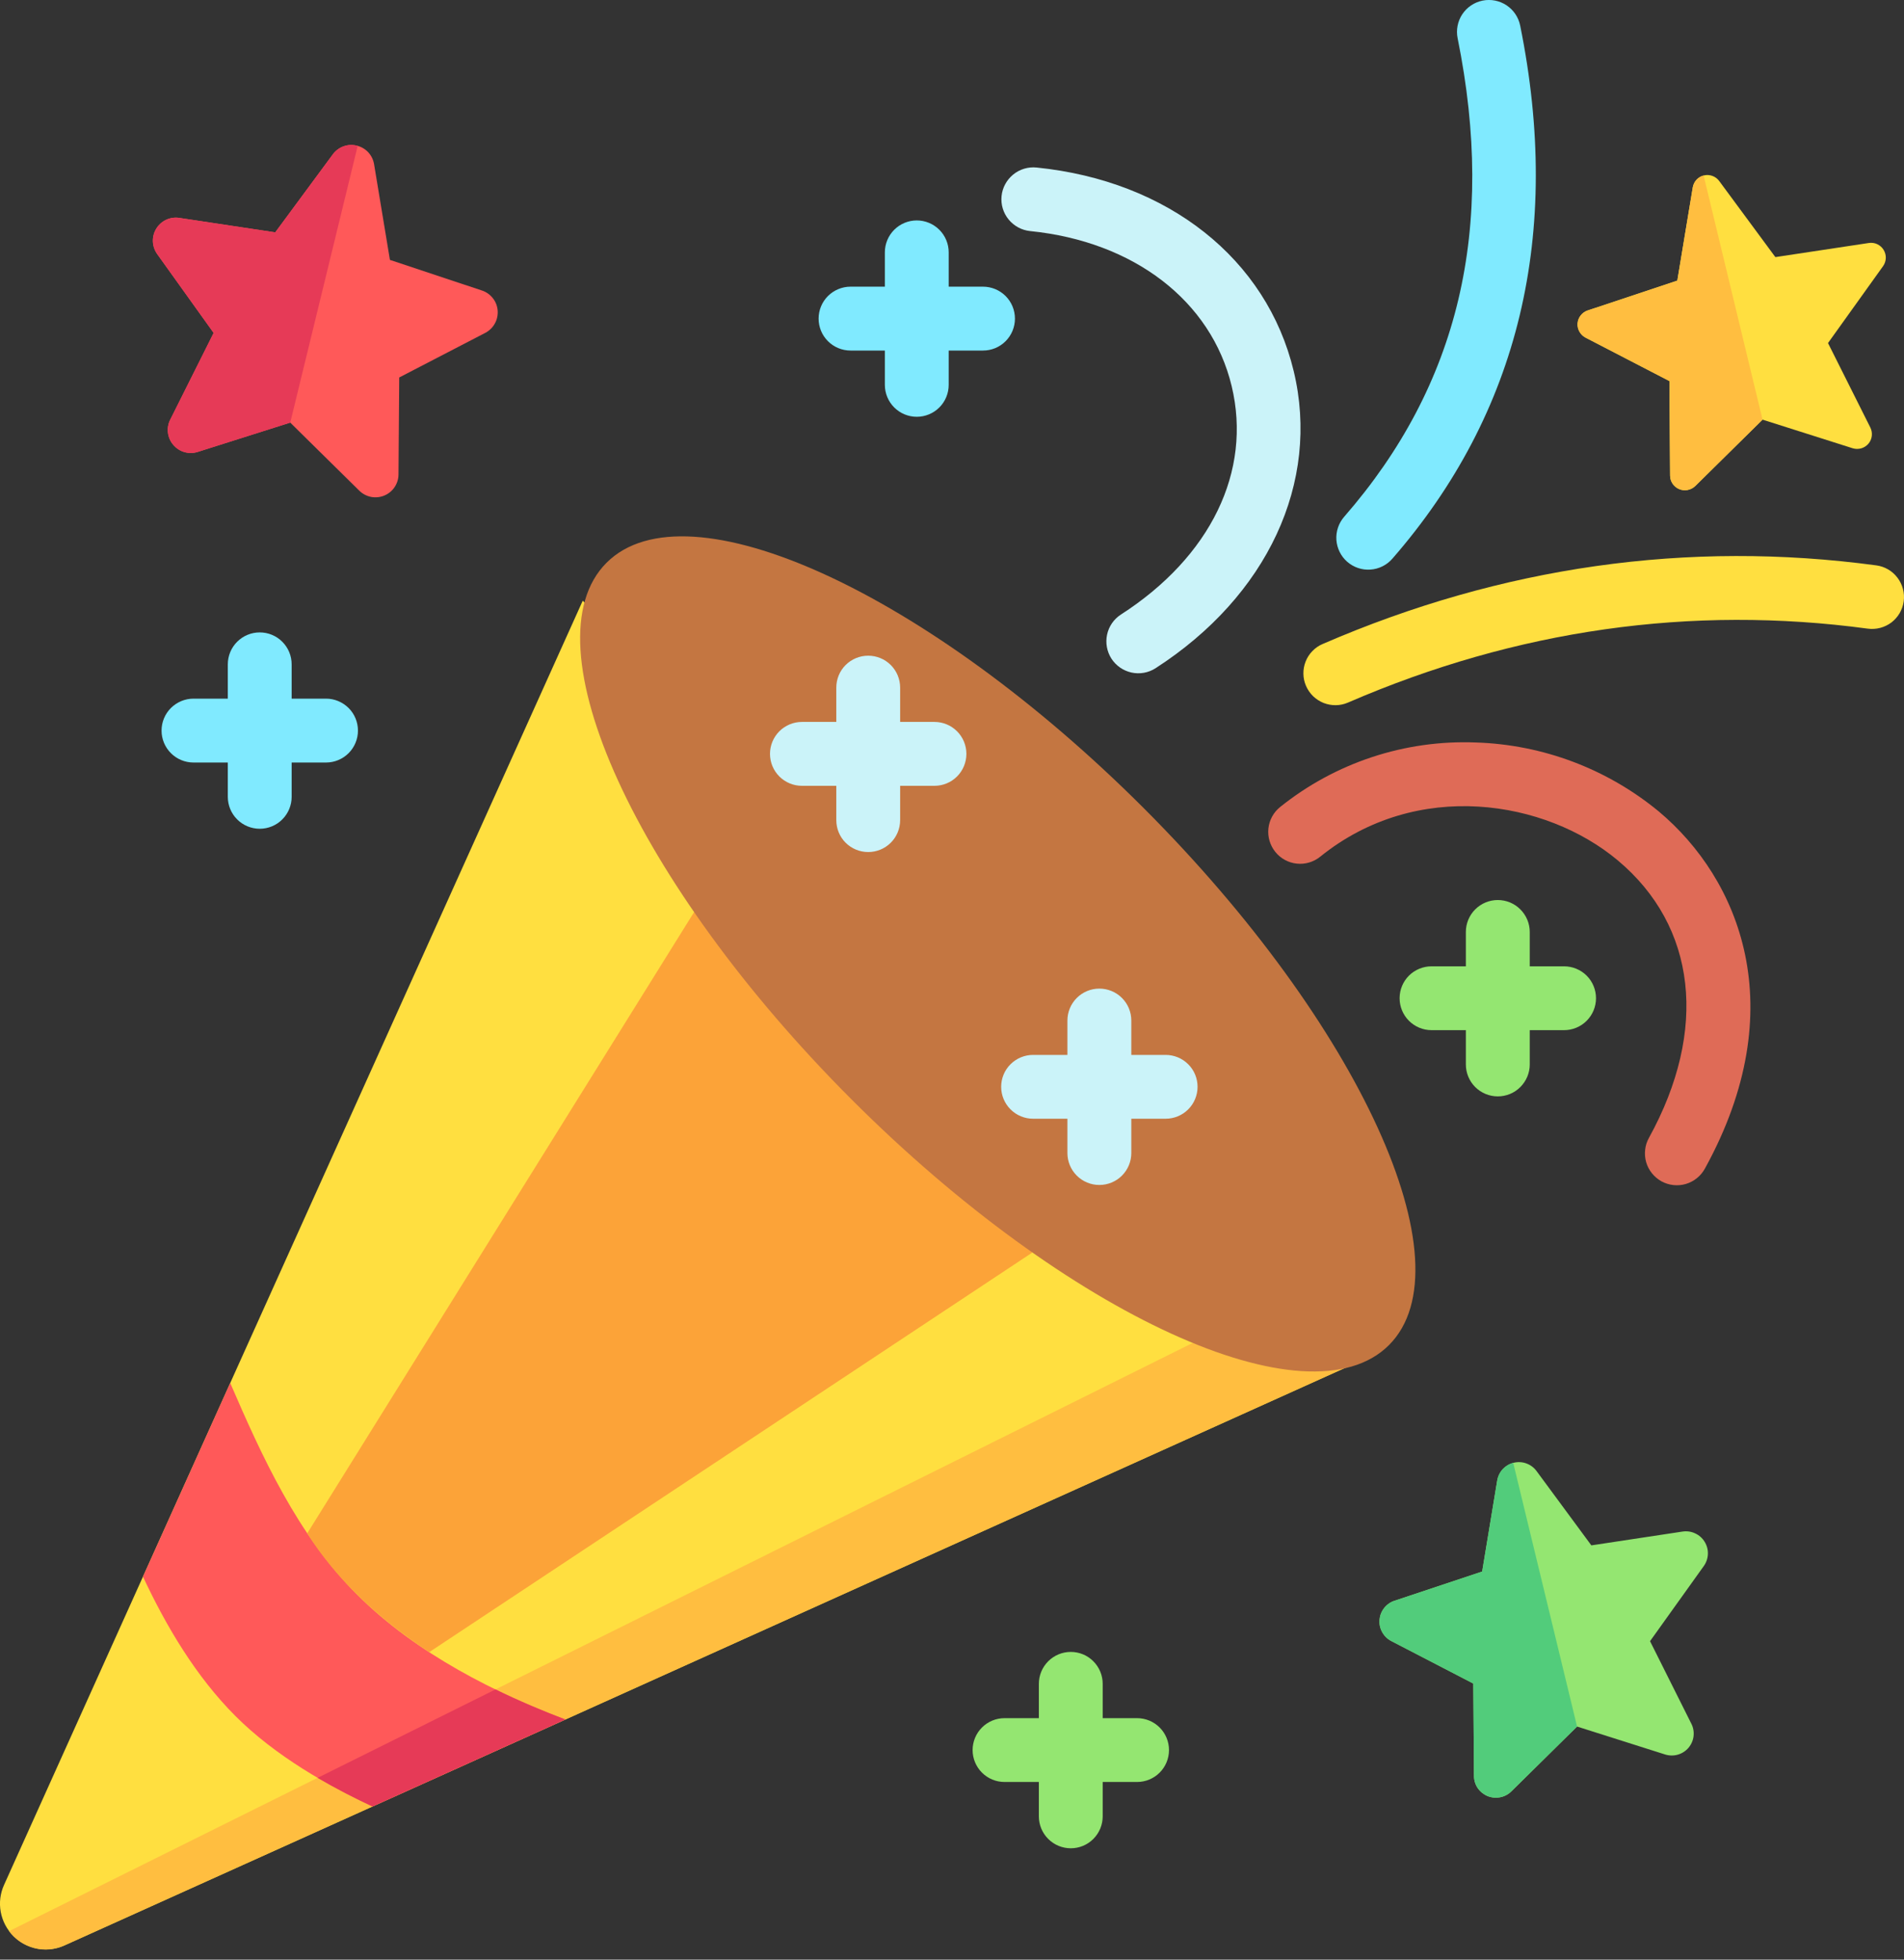 <svg width="34" height="35" viewBox="0 0 34 35" fill="none" xmlns="http://www.w3.org/2000/svg">
<rect x="0" y="0" width="34" height="35" fill="#333333" stroke="none"/>
<path d="M24.245 24.329L1.153 34.745C1.002 34.813 0.833 34.834 0.67 34.804C0.507 34.774 0.356 34.695 0.239 34.578C0.122 34.461 0.043 34.31 0.013 34.147C-0.017 33.984 0.004 33.816 0.073 33.664L10.406 10.729L24.245 24.329Z" fill="#FFDF40"/>
<path d="M24.245 24.329L1.153 34.745C0.984 34.823 0.793 34.841 0.612 34.794C0.432 34.748 0.273 34.641 0.162 34.491L23.023 23.128L24.245 24.329Z" fill="#FFBE40"/>
<path d="M10.096 30.711L6.652 32.264C5.865 31.898 4.921 31.366 4.205 30.65C3.499 29.943 2.969 29.049 2.553 28.16L4.111 24.701C4.673 26.002 5.313 27.417 6.376 28.479C7.448 29.552 8.892 30.255 10.096 30.711Z" fill="#FF5959"/>
<path d="M8.848 30.174C9.276 30.383 9.699 30.561 10.096 30.711L6.652 32.265C6.342 32.12 6.008 31.95 5.672 31.753L8.848 30.174Z" fill="#E63A57"/>
<path d="M4.915 4.15L5.943 2.757C5.991 2.691 6.057 2.642 6.133 2.614C6.209 2.586 6.292 2.582 6.37 2.601C6.449 2.619 6.521 2.661 6.576 2.72C6.631 2.78 6.667 2.854 6.68 2.933L6.963 4.642L8.607 5.189C8.683 5.214 8.751 5.262 8.801 5.326C8.851 5.389 8.881 5.466 8.887 5.547C8.893 5.628 8.876 5.708 8.836 5.779C8.797 5.85 8.738 5.907 8.666 5.945L7.129 6.742L7.116 8.474C7.116 8.554 7.091 8.633 7.046 8.701C7.001 8.768 6.937 8.82 6.862 8.851C6.788 8.882 6.705 8.89 6.626 8.875C6.547 8.859 6.474 8.821 6.416 8.764L5.183 7.548L3.532 8.071C3.455 8.096 3.372 8.097 3.294 8.075C3.217 8.053 3.147 8.008 3.095 7.946C3.042 7.885 3.009 7.809 2.999 7.729C2.989 7.649 3.003 7.567 3.04 7.495L3.815 5.946L2.807 4.538C2.76 4.472 2.733 4.394 2.73 4.313C2.727 4.232 2.748 4.152 2.791 4.083C2.833 4.014 2.895 3.959 2.968 3.925C3.041 3.891 3.123 3.879 3.203 3.892L4.915 4.15Z" fill="#FF5959"/>
<path d="M30.048 27.354C30.124 27.343 30.202 27.354 30.271 27.387C30.341 27.419 30.4 27.471 30.44 27.537C30.481 27.603 30.501 27.679 30.498 27.756C30.495 27.833 30.47 27.907 30.425 27.97L29.465 29.312L30.203 30.787C30.238 30.856 30.251 30.933 30.242 31.01C30.233 31.086 30.201 31.158 30.151 31.217C30.101 31.275 30.035 31.318 29.96 31.339C29.887 31.36 29.808 31.359 29.735 31.336L28.162 30.837L26.988 31.995C26.933 32.049 26.863 32.086 26.788 32.1C26.712 32.115 26.634 32.107 26.562 32.078C26.491 32.048 26.43 31.998 26.387 31.935C26.344 31.871 26.321 31.796 26.321 31.718L26.309 30.069L24.845 29.31C24.776 29.274 24.72 29.22 24.683 29.152C24.645 29.085 24.628 29.008 24.634 28.931C24.641 28.854 24.669 28.781 24.717 28.72C24.764 28.66 24.828 28.614 24.902 28.59L26.467 28.069L26.736 26.442C26.749 26.366 26.784 26.295 26.836 26.239C26.889 26.183 26.956 26.143 27.031 26.125C27.106 26.107 27.185 26.111 27.257 26.138C27.33 26.164 27.393 26.212 27.438 26.273L28.417 27.601L30.048 27.354Z" fill="#94E671"/>
<path d="M33.371 4.34C33.423 4.332 33.475 4.339 33.522 4.361C33.569 4.383 33.609 4.418 33.636 4.463C33.663 4.507 33.677 4.558 33.675 4.61C33.673 4.662 33.656 4.712 33.626 4.754L32.643 6.127L33.399 7.636C33.422 7.682 33.431 7.734 33.425 7.786C33.419 7.838 33.398 7.886 33.364 7.926C33.33 7.965 33.285 7.994 33.235 8.008C33.185 8.022 33.132 8.021 33.083 8.006L31.474 7.495L30.273 8.68C30.236 8.716 30.189 8.741 30.138 8.751C30.087 8.761 30.034 8.756 29.986 8.736C29.938 8.716 29.897 8.683 29.868 8.64C29.839 8.596 29.823 8.546 29.823 8.494L29.811 6.806L28.313 6.03C28.267 6.006 28.229 5.969 28.204 5.923C28.178 5.878 28.167 5.826 28.171 5.775C28.175 5.723 28.195 5.673 28.227 5.633C28.259 5.592 28.302 5.561 28.351 5.545L29.952 5.012L30.228 3.347C30.237 3.296 30.26 3.248 30.295 3.21C30.331 3.172 30.376 3.145 30.427 3.133C30.477 3.121 30.53 3.124 30.579 3.142C30.628 3.16 30.671 3.192 30.701 3.234L31.703 4.592L33.371 4.34Z" fill="#FFDF40"/>
<path d="M18.436 22.37L7.665 29.508C6.719 28.887 5.99 28.181 5.486 27.387L12.395 16.29L18.436 22.37Z" fill="#FCA338"/>
<path d="M15.212 19.642C11.354 15.784 9.393 11.49 10.831 10.051C12.27 8.613 16.564 10.574 20.422 14.432C24.28 18.291 26.242 22.585 24.803 24.024C23.365 25.462 19.071 23.5 15.212 19.642Z" fill="#C47641"/>
<path d="M6.387 2.606L5.183 7.548L3.532 8.071C3.455 8.096 3.372 8.097 3.294 8.075C3.217 8.052 3.147 8.008 3.095 7.946C3.042 7.885 3.009 7.809 2.999 7.729C2.989 7.649 3.003 7.567 3.04 7.495L3.815 5.946L2.807 4.538C2.76 4.472 2.733 4.394 2.73 4.313C2.727 4.232 2.748 4.152 2.791 4.083C2.833 4.014 2.895 3.959 2.968 3.925C3.041 3.891 3.123 3.879 3.203 3.892L4.915 4.15L5.943 2.757C5.992 2.689 6.062 2.638 6.141 2.611C6.22 2.583 6.306 2.582 6.387 2.606Z" fill="#E63A57"/>
<path d="M31.474 7.495L30.273 8.68C30.236 8.716 30.189 8.741 30.138 8.751C30.087 8.761 30.034 8.756 29.986 8.736C29.938 8.716 29.897 8.682 29.868 8.639C29.839 8.596 29.823 8.546 29.823 8.494L29.811 6.806L28.313 6.03C28.267 6.006 28.229 5.969 28.204 5.923C28.178 5.878 28.167 5.826 28.171 5.775C28.175 5.723 28.195 5.673 28.227 5.633C28.259 5.592 28.302 5.561 28.351 5.545L29.952 5.012L30.228 3.347C30.236 3.297 30.259 3.25 30.293 3.212C30.328 3.174 30.373 3.147 30.422 3.135L31.474 7.495Z" fill="#FFBE40"/>
<path d="M27.022 26.128L28.162 30.837L26.988 31.995C26.933 32.049 26.863 32.086 26.788 32.1C26.712 32.115 26.634 32.107 26.562 32.078C26.491 32.048 26.43 31.998 26.387 31.935C26.344 31.871 26.321 31.796 26.321 31.718L26.309 30.069L24.845 29.31C24.776 29.274 24.72 29.22 24.683 29.152C24.645 29.085 24.628 29.008 24.634 28.931C24.641 28.854 24.669 28.781 24.717 28.72C24.764 28.66 24.828 28.614 24.902 28.59L26.467 28.069L26.736 26.442C26.748 26.367 26.781 26.298 26.832 26.242C26.883 26.186 26.949 26.146 27.022 26.128Z" fill="#52CC7B"/>
<path d="M14.618 5.691C14.618 5.539 14.678 5.394 14.785 5.287C14.892 5.181 15.037 5.12 15.188 5.12H15.801V4.507C15.801 4.356 15.861 4.211 15.968 4.104C16.075 3.997 16.22 3.937 16.371 3.937C16.522 3.937 16.667 3.997 16.774 4.104C16.881 4.211 16.941 4.356 16.941 4.507V5.12H17.554C17.705 5.12 17.851 5.181 17.957 5.287C18.064 5.394 18.124 5.539 18.124 5.691C18.124 5.842 18.064 5.987 17.957 6.094C17.851 6.201 17.705 6.261 17.554 6.261H16.941V6.874C16.941 7.025 16.881 7.17 16.774 7.277C16.667 7.384 16.522 7.444 16.371 7.444C16.22 7.444 16.075 7.384 15.968 7.277C15.861 7.17 15.801 7.025 15.801 6.874V6.261H15.188C15.037 6.261 14.892 6.201 14.785 6.094C14.678 5.987 14.618 5.842 14.618 5.691ZM4.068 14.232V13.619H3.455C3.304 13.619 3.159 13.559 3.052 13.452C2.945 13.345 2.885 13.2 2.885 13.049C2.885 12.897 2.945 12.752 3.052 12.645C3.159 12.539 3.304 12.478 3.455 12.478H4.068V11.866C4.068 11.714 4.128 11.569 4.235 11.462C4.342 11.355 4.487 11.295 4.638 11.295C4.789 11.295 4.935 11.355 5.041 11.462C5.148 11.569 5.208 11.714 5.208 11.866V12.478H5.822C5.973 12.478 6.118 12.539 6.225 12.645C6.332 12.752 6.392 12.897 6.392 13.049C6.392 13.2 6.332 13.345 6.225 13.452C6.118 13.559 5.973 13.619 5.822 13.619H5.208V14.232C5.208 14.383 5.148 14.528 5.041 14.635C4.935 14.742 4.789 14.802 4.638 14.802C4.487 14.802 4.342 14.742 4.235 14.635C4.128 14.528 4.068 14.383 4.068 14.232V14.232Z" fill="#80EAFF"/>
<path d="M17.878 19.411C17.878 19.259 17.938 19.114 18.045 19.008C18.152 18.901 18.297 18.841 18.448 18.841H19.061V18.227C19.061 18.076 19.121 17.931 19.228 17.824C19.335 17.717 19.48 17.657 19.631 17.657C19.783 17.657 19.928 17.717 20.035 17.824C20.142 17.931 20.202 18.076 20.202 18.227V18.841H20.815C20.966 18.841 21.111 18.901 21.218 19.008C21.325 19.114 21.385 19.259 21.385 19.411C21.385 19.562 21.325 19.707 21.218 19.814C21.111 19.921 20.966 19.981 20.815 19.981H20.202V20.594C20.202 20.745 20.142 20.89 20.035 20.997C19.928 21.104 19.783 21.164 19.631 21.164C19.48 21.164 19.335 21.104 19.228 20.997C19.121 20.89 19.061 20.745 19.061 20.594V19.981H18.448C18.297 19.981 18.152 19.921 18.045 19.814C17.938 19.707 17.878 19.562 17.878 19.411ZM13.75 13.464C13.75 13.313 13.81 13.168 13.917 13.061C14.024 12.954 14.169 12.894 14.32 12.894H14.934V12.281C14.934 12.13 14.993 11.985 15.1 11.878C15.207 11.771 15.352 11.711 15.504 11.711C15.655 11.711 15.8 11.771 15.907 11.878C16.014 11.985 16.074 12.13 16.074 12.281V12.894H16.687C16.838 12.894 16.983 12.954 17.09 13.061C17.197 13.168 17.257 13.313 17.257 13.464C17.257 13.616 17.197 13.761 17.09 13.868C16.983 13.975 16.838 14.035 16.687 14.035H16.074V14.648C16.074 14.799 16.014 14.944 15.907 15.051C15.8 15.158 15.655 15.218 15.504 15.218C15.352 15.218 15.207 15.158 15.1 15.051C14.993 14.944 14.934 14.799 14.934 14.648V14.035H14.32C14.169 14.035 14.024 13.975 13.917 13.868C13.81 13.761 13.75 13.616 13.75 13.464Z" fill="#CBF3F9"/>
<path d="M27.317 16.645V17.259H27.93C28.081 17.259 28.226 17.319 28.333 17.425C28.44 17.532 28.5 17.677 28.5 17.829C28.5 17.98 28.44 18.125 28.333 18.232C28.226 18.339 28.081 18.399 27.93 18.399H27.317V19.012C27.317 19.163 27.256 19.308 27.149 19.415C27.043 19.522 26.898 19.582 26.746 19.582C26.595 19.582 26.45 19.522 26.343 19.415C26.236 19.308 26.176 19.163 26.176 19.012V18.399H25.563C25.412 18.399 25.267 18.339 25.16 18.232C25.053 18.125 24.993 17.98 24.993 17.829C24.993 17.677 25.053 17.532 25.16 17.425C25.267 17.319 25.412 17.259 25.563 17.259H26.176V16.645C26.176 16.494 26.236 16.349 26.343 16.242C26.45 16.135 26.595 16.075 26.746 16.075C26.898 16.075 27.043 16.135 27.149 16.242C27.256 16.349 27.317 16.494 27.317 16.645ZM20.875 31.257C20.875 31.408 20.815 31.553 20.708 31.66C20.601 31.767 20.456 31.827 20.305 31.827H19.691V32.441C19.691 32.592 19.631 32.737 19.524 32.844C19.418 32.951 19.273 33.011 19.121 33.011C18.97 33.011 18.825 32.951 18.718 32.844C18.611 32.737 18.551 32.592 18.551 32.441V31.827H17.938C17.787 31.827 17.642 31.767 17.535 31.66C17.428 31.553 17.368 31.408 17.368 31.257C17.368 31.106 17.428 30.961 17.535 30.854C17.642 30.747 17.787 30.687 17.938 30.687H18.551V30.074C18.551 29.923 18.611 29.778 18.718 29.671C18.825 29.564 18.97 29.504 19.121 29.504C19.273 29.504 19.418 29.564 19.524 29.671C19.631 29.778 19.691 29.923 19.691 30.074V30.687H20.305C20.456 30.687 20.601 30.747 20.708 30.854C20.815 30.961 20.875 31.106 20.875 31.257Z" fill="#94E671"/>
<path d="M30.446 20.869C30.41 20.935 30.362 20.994 30.303 21.041C30.245 21.089 30.178 21.124 30.105 21.146C30.033 21.167 29.957 21.174 29.883 21.166C29.808 21.158 29.735 21.135 29.669 21.099C29.603 21.062 29.545 21.013 29.498 20.954C29.451 20.895 29.416 20.828 29.395 20.755C29.375 20.683 29.369 20.607 29.378 20.532C29.386 20.457 29.41 20.385 29.447 20.32C30.505 18.396 30.296 16.544 28.888 15.366C27.604 14.291 25.306 13.903 23.575 15.301C23.458 15.396 23.307 15.441 23.157 15.425C23.006 15.409 22.869 15.334 22.774 15.216C22.679 15.098 22.634 14.948 22.65 14.797C22.666 14.647 22.741 14.509 22.859 14.414C23.847 13.621 25.089 13.211 26.355 13.261C27.55 13.299 28.698 13.732 29.62 14.492C31.054 15.693 32.025 17.998 30.446 20.869Z" fill="#DF6B57"/>
<path d="M17.885 3.502C17.9 3.352 17.975 3.214 18.092 3.118C18.209 3.022 18.359 2.977 18.51 2.992C20.86 3.23 22.62 4.623 23.102 6.629C23.579 8.614 22.633 10.647 20.633 11.936C20.506 12.017 20.352 12.044 20.205 12.012C20.057 11.979 19.929 11.89 19.847 11.764C19.766 11.637 19.738 11.483 19.769 11.336C19.8 11.188 19.889 11.059 20.015 10.977C21.62 9.943 22.359 8.418 21.994 6.896C21.628 5.374 20.249 4.314 18.395 4.127C18.245 4.112 18.107 4.037 18.011 3.92C17.915 3.803 17.87 3.653 17.885 3.502Z" fill="#CBF3F9"/>
<path d="M33.995 10.739C33.985 10.814 33.96 10.885 33.923 10.95C33.885 11.015 33.835 11.071 33.776 11.117C33.716 11.162 33.648 11.195 33.576 11.214C33.503 11.233 33.428 11.238 33.354 11.228C30.201 10.802 27.078 11.246 24.072 12.548C24.003 12.578 23.929 12.594 23.854 12.595C23.779 12.596 23.705 12.582 23.635 12.555C23.566 12.527 23.502 12.486 23.448 12.434C23.395 12.382 23.352 12.32 23.322 12.251C23.292 12.183 23.276 12.109 23.275 12.034C23.274 11.959 23.287 11.885 23.315 11.815C23.342 11.745 23.383 11.682 23.436 11.628C23.488 11.574 23.55 11.531 23.619 11.502C26.818 10.116 30.145 9.644 33.506 10.098C33.656 10.118 33.792 10.197 33.883 10.318C33.975 10.438 34.015 10.59 33.995 10.739Z" fill="#FFDF40"/>
<path d="M24.003 9.23C26.053 6.877 26.716 4.081 26.029 0.683C25.999 0.535 26.029 0.381 26.112 0.255C26.196 0.129 26.326 0.041 26.474 0.011C26.623 -0.019 26.777 0.011 26.903 0.095C27.029 0.179 27.116 0.309 27.146 0.457C27.898 4.173 27.13 7.377 24.863 9.979C24.764 10.093 24.623 10.163 24.472 10.173C24.321 10.184 24.172 10.133 24.058 10.034C23.944 9.935 23.875 9.794 23.864 9.643C23.854 9.493 23.904 9.344 24.003 9.23Z" fill="#80EAFF"/>
</svg>
